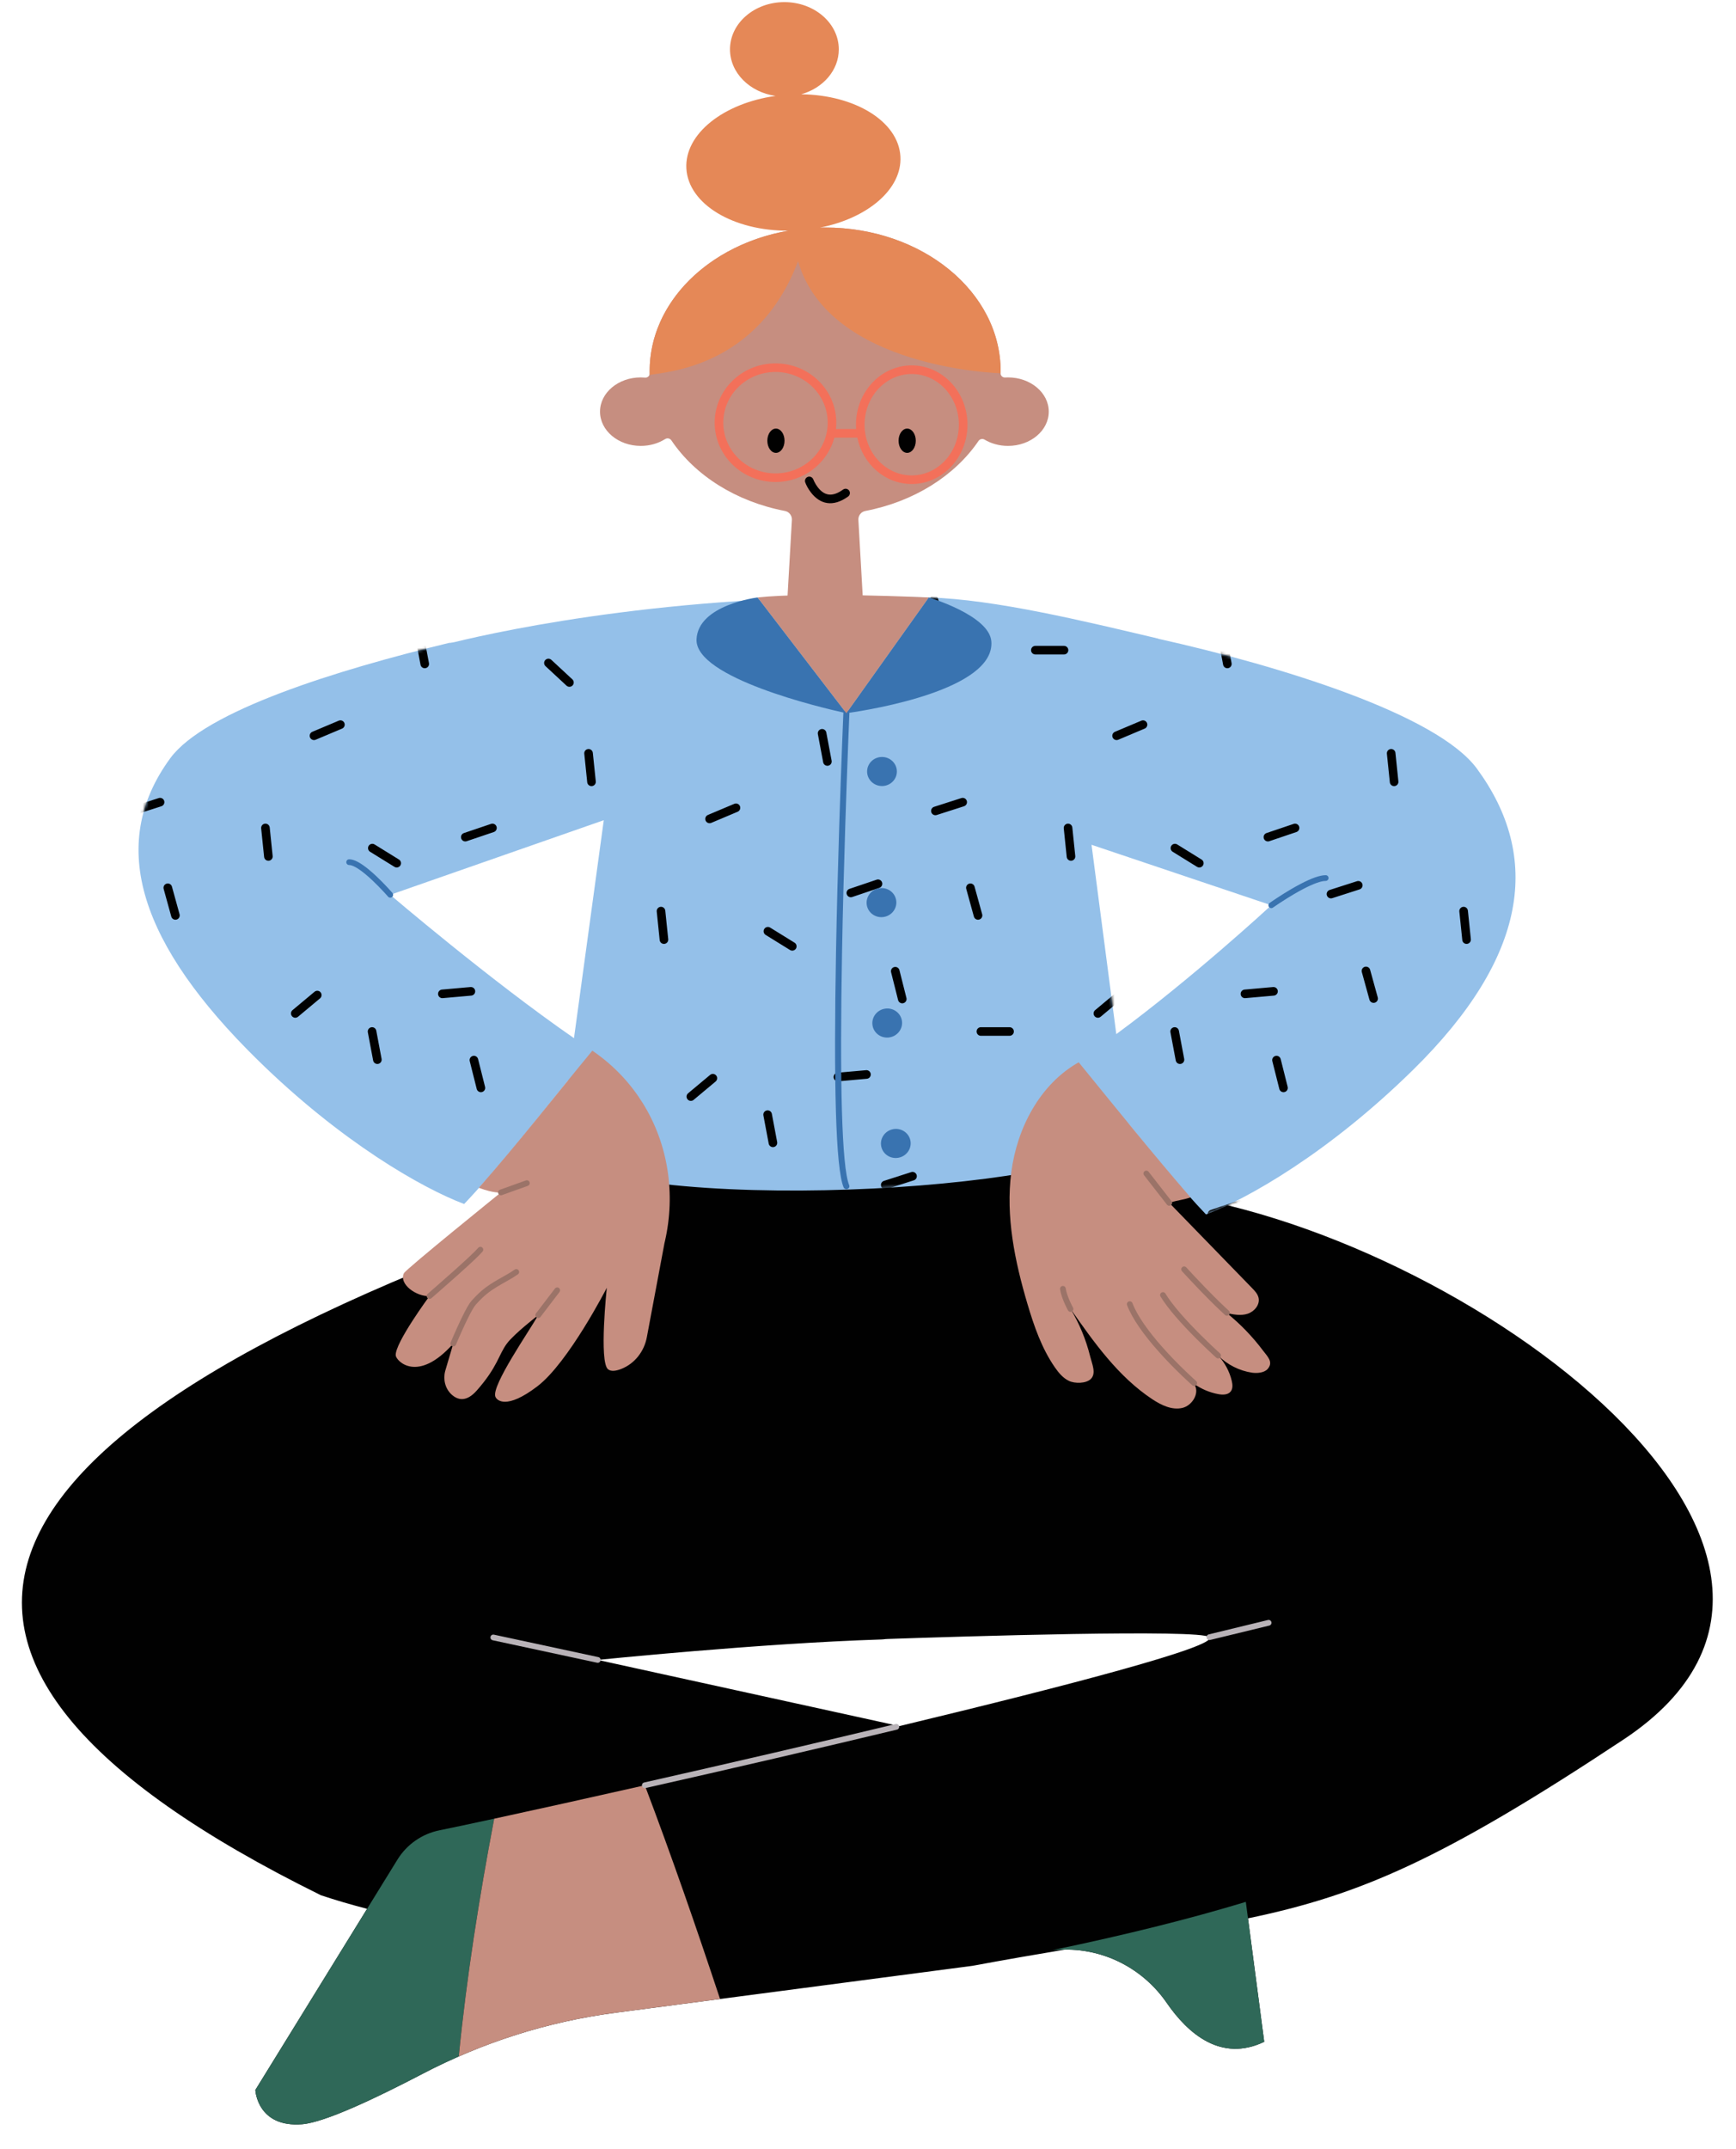 <svg viewBox="72.675 36.263 605.625 749.425" xmlns="http://www.w3.org/2000/svg" xmlns:xlink="http://www.w3.org/1999/xlink" overflow="visible" width="605.625px" height="749.425px"><defs><path d="M275.684,0.877 C298.838,1.549 329.906,9.136 355.747,15.23 L355.732,15.273 C397.943,24.687 452.971,41.566 466.935,60.607 C489.419,91.267 484.831,126.127 444.632,165.644 C415.298,194.481 386.972,210.585 372.411,216.074 C363.859,207.086 354.273,195.453 345.166,184.184 L345.543,187.064 C345.805,205.151 195.808,217.517 146.066,197.369 L149.908,169.278 C138.376,183.581 125.056,200.379 113.594,212.426 C99.033,206.936 70.708,190.833 41.374,161.995 C1.174,122.478 -11.414,87.619 11.07,56.959 C23.197,40.421 69.026,26.218 108.675,16.64 C108.049,16.828 108.709,16.737 110.006,16.503 C127.558,12.21 191.2,-1.577 275.684,0.877 Z M162.31,78.561 L87.817,104.584 C87.817,104.584 122.609,134.325 151.917,154.585 L162.31,78.561 Z M332.466,87.136 L341.108,153.17 C367.388,133.83 393.928,109.395 395.144,108.272 L395.188,108.232 L332.466,87.136 Z" id="mastercharactersitting-path-1"/></defs><g id="Master/Character/Sitting" stroke="none" stroke-width="1" fill="none" fill-rule="evenodd"><g id="Bottom/Sitting" transform="translate(15, 331) scale(1 1)"><g id="Bottom/Sitting/Crossed 2" stroke="none" stroke-width="1" fill="none" fill-rule="evenodd"><g id="Crossed-2" transform="translate(65, 110)"><path d="M391,1.27329258e-11 L390.997,10.538 C495.782,19.836 658.934,135.817 559.02,202 C495.735,243.92 467.036,256.219 428.053,264.342 L433.713,307.398 C418.711,314.576 407.192,304.68 399.68,293.794 C391.592,282.076 378.325,275.081 364.161,275.246 C354.386,276.874 343.721,278.715 331.952,280.894 L207.321,297.271 C183.813,300.36 161.051,307.604 140.038,318.588 C124.033,326.954 105.986,335.516 98.092,336.148 C82.38,337.405 81.751,324.207 81.751,324.207 L120.742,261.015 C115.14,259.566 109.761,257.994 104.648,256.289 C-63.274,173.511 -28.491,92.26 208.997,12.537 L209,1.27329258e-11 L391,1.27329258e-11 Z M302.483,166.893 L301.67,166.932 C301.148,167.009 300.595,167.057 300.009,167.076 C257.904,168.401 201.208,174.205 201.208,174.205 L201.208,174.205 L306.45,197.282 C365.99,182.982 417.698,169.389 414.585,166.276 C411.683,163.373 327.632,166.03 302.483,166.893 Z" id="Pants" fill="#010101"/><path d="M165.074,229.584 C159.888,256.862 155.465,284.66 152.719,312.514 C148.43,314.392 144.198,316.414 140.038,318.588 C124.033,326.955 105.986,335.517 98.092,336.149 C82.694,337.381 81.782,324.73 81.752,324.223 L81.751,324.208 L131.335,243.847 C134.584,238.582 139.856,234.892 145.917,233.649 C150.595,232.689 157.124,231.304 165.074,229.584 Z M427.296,258.594 L433.713,307.399 C418.711,314.577 407.192,304.68 399.68,293.795 C391.304,281.659 377.373,274.589 362.645,275.292 C361.731,275.335 360.797,275.379 359.843,275.422 C385.256,270.132 407.614,264.563 427.296,258.594 Z" id="Shoes" fill="#2F6858"/><path d="M165.074,229.583 C159.887,256.861 155.465,284.659 152.719,312.514 C170.095,304.905 188.468,299.749 207.321,297.271 L243.877,292.468 C235.601,267.51 226.99,242.644 217.625,217.929 C197.273,222.526 178.993,226.569 165.074,229.583" id="Skin" fill="#c68e80"/><path d="M306.345,197.307 C306.473,197.844 306.143,198.383 305.606,198.512 C278.468,205.024 248.053,212.08 217.846,218.904 C217.307,219.026 216.771,218.688 216.65,218.149 C216.528,217.611 216.866,217.075 217.405,216.953 C247.604,210.131 278.011,203.077 305.139,196.568 C305.676,196.439 306.216,196.77 306.345,197.307 Z M164.98,165.393 L201.418,173.228 C201.958,173.344 202.302,173.876 202.186,174.416 C202.07,174.955 201.538,175.299 200.998,175.183 L164.56,167.348 C164.02,167.232 163.676,166.7 163.793,166.16 C163.909,165.62 164.44,165.277 164.98,165.393 Z M436.219,161.021 C436.349,161.557 436.02,162.098 435.483,162.228 L414.821,167.248 C414.285,167.379 413.744,167.049 413.613,166.513 C413.483,165.976 413.812,165.435 414.349,165.305 L435.011,160.285 C435.548,160.154 436.088,160.484 436.219,161.021 Z" id="Pants-details" fill="#B9B3B8"/></g></g></g><g id="Head" transform="translate(247, 64) scale(1 1)"><g id="Head/Bun" stroke="none" stroke-width="1" fill="none" fill-rule="evenodd"><g id="Bun" transform="translate(35, -27)"><path d="M141.325,130.925 C140.463,130.979 139.732,130.312 139.749,129.449 C139.754,129.205 139.757,128.96 139.757,128.716 C139.757,101.048 112.346,78.62 78.534,78.62 C44.721,78.62 17.31,101.048 17.31,128.716 C17.31,128.976 17.313,129.236 17.318,129.496 C17.336,130.368 16.59,131.044 15.721,130.963 C15.228,130.917 14.728,130.893 14.22,130.893 C6.367,130.893 -0,136.241 -0,142.837 C-0,149.434 6.367,154.781 14.22,154.781 C17.406,154.781 20.341,153.895 22.71,152.407 C23.451,151.941 24.409,152.134 24.898,152.859 C33.143,165.097 47.451,174.207 64.517,177.479 C65.99,177.762 67.022,179.097 66.936,180.594 L65.314,209 L91.753,209 L90.132,180.594 C90.046,179.096 91.078,177.762 92.551,177.479 C109.519,174.226 123.762,165.201 132.029,153.069 C132.504,152.372 133.422,152.161 134.147,152.592 C136.461,153.968 139.279,154.781 142.329,154.781 C150.182,154.781 156.548,149.434 156.548,142.837 C156.548,136.241 150.182,130.893 142.329,130.893 C141.991,130.893 141.656,130.904 141.325,130.925 Z" id="Skin" fill="#c68e80"/><path d="M139.756,128.716 C139.756,101.049 112.345,78.62 78.533,78.62 C77.926,78.62 77.324,78.634 76.722,78.648 C93.387,75.386 105.436,65.191 104.796,53.833 C104.107,41.612 88.972,32.374 70.189,32.144 C77.797,29.997 83.301,23.799 83.301,16.478 C83.301,7.378 74.804,0.001 64.321,0.001 C53.839,0.001 45.341,7.378 45.341,16.478 C45.341,24.661 52.221,31.432 61.228,32.717 C43.015,35.275 29.445,46.004 30.124,58.039 C30.824,70.479 46.494,79.823 65.743,79.728 C38.072,84.542 17.31,104.639 17.31,128.716 C17.31,128.976 17.313,129.236 17.318,129.496 C17.33,130.105 17.382,130.023 17.382,130.023 C23.053,128.976 55.176,127.349 69.087,90.347 C69.13,90.344 69.044,90.349 69.087,90.347 C79.896,127.946 139.748,129.449 139.748,129.449" id="Hair" fill="#E58857"/></g></g></g><g id="Face" transform="translate(321, 155) scale(1 1)"><g id="Face/Glasses" stroke="none" stroke-width="1" fill="none" fill-rule="evenodd"><g id="Glasses" transform="translate(1, 8)"><path d="M21.214,-2.13162821e-14 C32.922,-2.13162821e-14 42.428,9.252 42.428,20.686 C42.428,21.435 42.387,22.175 42.308,22.903 L49.335,22.887 C49.302,22.393 49.285,21.893 49.285,21.39 C49.285,9.987 57.971,0.704 68.737,0.704 C79.503,0.704 88.189,9.987 88.189,21.39 C88.189,32.793 79.503,42.076 68.737,42.076 C59.428,42.076 51.674,35.135 49.746,25.885 L41.747,25.906 C39.374,34.808 31.075,41.372 21.214,41.372 C9.507,41.372 0,32.12 0,20.686 C0,9.252 9.507,-2.13162821e-14 21.214,-2.13162821e-14 Z M68.737,3.704 C59.674,3.704 52.285,11.601 52.285,21.39 C52.285,31.179 59.674,39.076 68.737,39.076 C77.8,39.076 85.189,31.179 85.189,21.39 C85.189,11.601 77.8,3.704 68.737,3.704 Z M21.214,3 C11.146,3 3,10.928 3,20.686 C3,30.444 11.146,38.372 21.214,38.372 C31.283,38.372 39.428,30.444 39.428,20.686 C39.428,10.928 31.283,3 21.214,3 Z" id="Combined-Shape" fill="#F3705A"/><path d="M31.592,41.516 C31.307,40.739 31.706,39.877 32.484,39.592 C33.261,39.307 34.123,39.706 34.408,40.484 C34.461,40.628 34.585,40.919 34.778,41.304 C35.105,41.955 35.502,42.607 35.966,43.208 C38.208,46.113 40.93,46.792 44.797,44.008 C45.469,43.524 46.406,43.676 46.89,44.349 C47.374,45.021 47.222,45.958 46.549,46.442 C41.251,50.257 36.751,49.135 33.591,45.041 C32.578,43.729 31.926,42.429 31.592,41.516 Z" id="Stroke-7" fill="#010101"/><path d="M18.37,26.98 C18.37,24.642 19.713,22.746 21.37,22.746 C23.027,22.746 24.37,24.642 24.37,26.98 C24.37,29.319 23.027,31.215 21.37,31.215 C19.713,31.215 18.37,29.319 18.37,26.98" id="Fill-9" fill="#010101"/><path d="M64.155,26.98 C64.155,24.642 65.498,22.746 67.155,22.746 C68.811,22.746 70.155,24.642 70.155,26.98 C70.155,29.319 68.811,31.215 67.155,31.215 C65.498,31.215 64.155,29.319 64.155,26.98" id="Fill-11" fill="#010101"/></g></g></g><g id="Body" transform="translate(64, 26) scale(1 1)"><defs><path d="M275.684,0.877 C298.838,1.549 329.906,9.136 355.747,15.23 L355.732,15.273 C397.943,24.687 452.971,41.566 466.935,60.607 C489.419,91.267 484.831,126.127 444.632,165.644 C415.298,194.481 386.972,210.585 372.411,216.074 C363.859,207.086 354.273,195.453 345.166,184.184 L345.543,187.064 C345.805,205.151 195.808,217.517 146.066,197.369 L149.908,169.278 C138.376,183.581 125.056,200.379 113.594,212.426 C99.033,206.936 70.708,190.833 41.374,161.995 C1.174,122.478 -11.414,87.619 11.07,56.959 C23.197,40.421 69.026,26.218 108.675,16.64 C108.049,16.828 108.709,16.737 110.006,16.503 C127.558,12.21 191.2,-1.577 275.684,0.877 Z M162.31,78.561 L87.817,104.584 C87.817,104.584 122.609,134.325 151.917,154.585 L162.31,78.561 Z M332.466,87.136 L341.108,153.17 C367.388,133.83 393.928,109.395 395.144,108.272 L395.188,108.232 L332.466,87.136 Z" id="bodyarms-down-path-1"/></defs><g id="Body/Arms Down" stroke="none" stroke-width="1" fill="none" fill-rule="evenodd"><g id="Body" transform="translate(57, 217)"><g id="Shirt" transform="translate(0, 0.768)"><mask id="bodyarms-down-mask-2" fill="#ffffff"><use xlink:href="#bodyarms-down-path-1" fill="#ffffff"/></mask><use fill="#94C0E9" xlink:href="#bodyarms-down-path-1"/><g mask="url(#bodyarms-down-mask-2)"><g transform="translate(-21, 0.232) scale(1 1)" id="Patterns"><g id="Patterns/Pattern 3" stroke="none" stroke-width="1" fill="none" fill-rule="evenodd"><path d="M195.455,206.634 L197.895,216.332 C198.097,217.135 197.609,217.95 196.806,218.152 C196.003,218.355 195.188,217.867 194.985,217.064 L192.545,207.366 C192.343,206.563 192.831,205.747 193.634,205.545 C194.437,205.343 195.253,205.831 195.455,206.634 Z M47.768,205.846 L48.796,215.793 C48.881,216.617 48.282,217.354 47.458,217.439 C46.634,217.524 45.897,216.925 45.812,216.101 L44.784,206.154 C44.699,205.33 45.298,204.593 46.122,204.508 C46.946,204.423 47.683,205.022 47.768,205.846 Z M126.395,212.02 C126.66,212.805 126.239,213.656 125.454,213.921 L115.981,217.123 C115.196,217.389 114.345,216.967 114.079,216.183 C113.814,215.398 114.235,214.547 115.02,214.281 L124.494,211.079 C125.278,210.814 126.13,211.235 126.395,212.02 Z M12.45,202.042 C12.703,202.831 12.269,203.675 11.48,203.929 L1.959,206.985 C1.17,207.238 0.325,206.804 0.072,206.016 C-0.181,205.227 0.253,204.382 1.042,204.129 L10.563,201.072 C11.352,200.819 12.197,201.253 12.45,202.042 Z M241.946,180.749 L243.796,190.576 C243.95,191.391 243.414,192.175 242.6,192.328 C241.786,192.481 241.001,191.946 240.848,191.131 L238.998,181.304 C238.845,180.49 239.381,179.706 240.195,179.552 C241.009,179.399 241.793,179.935 241.946,180.749 Z M73.811,177.417 C74.133,178.181 73.775,179.06 73.012,179.382 L63.797,183.267 C63.034,183.589 62.154,183.231 61.832,182.467 C61.511,181.704 61.869,180.824 62.632,180.503 L71.847,176.618 C72.61,176.296 73.49,176.654 73.811,177.417 Z M182.87,179.527 C183.698,179.527 184.37,180.198 184.37,181.027 C184.37,181.855 183.698,182.527 182.87,182.527 L172.87,182.527 C172.041,182.527 171.37,181.855 171.37,181.027 C171.37,180.198 172.041,179.527 172.87,179.527 L182.87,179.527 Z M222.516,167.358 C223.047,167.993 222.962,168.939 222.326,169.47 L214.65,175.879 C214.014,176.41 213.068,176.325 212.537,175.689 C212.006,175.053 212.091,174.107 212.727,173.576 L220.404,167.167 C221.04,166.636 221.986,166.722 222.516,167.358 Z M139.455,161.634 L141.895,171.332 C142.097,172.135 141.609,172.95 140.806,173.152 C140.003,173.355 139.188,172.867 138.985,172.064 L136.545,162.366 C136.343,161.563 136.831,160.747 137.634,160.545 C138.437,160.343 139.253,160.831 139.455,161.634 Z M276.446,166.885 C276.52,167.71 275.91,168.438 275.085,168.511 L265.124,169.394 C264.298,169.467 263.57,168.857 263.497,168.032 C263.424,167.207 264.034,166.478 264.859,166.405 L274.82,165.523 C275.645,165.45 276.373,166.06 276.446,166.885 Z M103.946,151.749 L105.796,161.576 C105.95,162.391 105.414,163.175 104.6,163.328 C103.786,163.481 103.001,162.946 102.848,162.131 L100.998,152.304 C100.845,151.49 101.381,150.706 102.195,150.552 C103.009,150.399 103.793,150.935 103.946,151.749 Z M44.87,150.527 C45.698,150.527 46.37,151.198 46.37,152.027 C46.37,152.855 45.698,153.527 44.87,153.527 L34.87,153.527 C34.041,153.527 33.37,152.855 33.37,152.027 C33.37,151.198 34.041,150.527 34.87,150.527 L44.87,150.527 Z M84.516,138.358 C85.047,138.993 84.962,139.939 84.326,140.47 L76.65,146.879 C76.014,147.41 75.068,147.325 74.537,146.689 C74.006,146.053 74.091,145.107 74.727,144.576 L82.404,138.167 C83.04,137.636 83.986,137.722 84.516,138.358 Z M6.455,130.634 L8.895,140.332 C9.097,141.135 8.609,141.95 7.806,142.152 C7.003,142.355 6.188,141.867 5.985,141.064 L3.545,131.366 C3.343,130.563 3.831,129.747 4.634,129.545 C5.437,129.343 6.253,129.831 6.455,130.634 Z M170.66,130.501 L173.319,140.14 C173.54,140.939 173.071,141.765 172.272,141.985 C171.474,142.206 170.648,141.737 170.427,140.938 L167.768,131.298 C167.548,130.5 168.017,129.674 168.815,129.453 C169.614,129.233 170.44,129.702 170.66,130.501 Z M138.446,137.885 C138.52,138.71 137.91,139.438 137.085,139.511 L127.124,140.394 C126.298,140.467 125.57,139.857 125.497,139.032 C125.424,138.207 126.034,137.478 126.859,137.405 L136.82,136.523 C137.645,136.45 138.373,137.06 138.446,137.885 Z M241.356,115.788 L249.86,121.049 C250.565,121.485 250.783,122.409 250.347,123.114 C249.911,123.818 248.987,124.036 248.282,123.6 L239.778,118.339 C239.073,117.903 238.856,116.979 239.291,116.274 C239.727,115.57 240.652,115.352 241.356,115.788 Z M204.768,109.879 L205.796,119.826 C205.881,120.65 205.282,121.387 204.458,121.472 C203.634,121.557 202.897,120.958 202.812,120.134 L201.784,110.187 C201.699,109.363 202.298,108.626 203.122,108.541 C203.946,108.456 204.683,109.055 204.768,109.879 Z M32.66,101.501 L35.319,111.14 C35.54,111.939 35.071,112.765 34.272,112.985 C33.474,113.206 32.648,112.737 32.427,111.938 L29.768,102.298 C29.548,101.5 30.017,100.674 30.815,100.453 C31.614,100.233 32.44,100.702 32.66,101.501 Z M167.95,100.578 C168.203,101.367 167.769,102.212 166.98,102.465 L157.458,105.522 C156.67,105.775 155.825,105.341 155.572,104.552 C155.319,103.763 155.753,102.919 156.542,102.665 L166.063,99.609 C166.852,99.355 167.696,99.79 167.95,100.578 Z M280.395,100.02 C280.66,100.805 280.239,101.656 279.454,101.921 L269.981,105.123 C269.196,105.389 268.345,104.967 268.079,104.183 C267.814,103.398 268.235,102.547 269.02,102.281 L278.494,99.079 C279.278,98.814 280.13,99.235 280.395,100.02 Z M103.356,86.788 L111.86,92.049 C112.565,92.485 112.783,93.409 112.347,94.114 C111.911,94.818 110.987,95.036 110.282,94.6 L101.778,89.339 C101.073,88.903 100.856,87.979 101.291,87.274 C101.727,86.57 102.652,86.352 103.356,86.788 Z M66.768,80.879 L67.796,90.826 C67.881,91.65 67.282,92.387 66.458,92.472 C65.634,92.557 64.897,91.958 64.812,91.134 L63.784,81.187 C63.699,80.363 64.298,79.626 65.122,79.541 C65.946,79.456 66.683,80.055 66.768,80.879 Z M145.894,80.553 C146.159,81.338 145.738,82.189 144.953,82.454 L135.48,85.656 C134.695,85.921 133.844,85.5 133.578,84.715 C133.313,83.931 133.734,83.079 134.519,82.814 L143.993,79.612 C144.777,79.347 145.629,79.768 145.894,80.553 Z M230.811,73.417 C231.133,74.181 230.775,75.06 230.012,75.382 L220.797,79.267 C220.034,79.589 219.154,79.231 218.832,78.467 C218.511,77.704 218.869,76.824 219.632,76.503 L228.847,72.618 C229.61,72.296 230.49,72.654 230.811,73.417 Z M29.95,71.578 C30.203,72.367 29.769,73.212 28.98,73.465 L19.458,76.522 C18.67,76.775 17.825,76.341 17.572,75.552 C17.319,74.763 17.753,73.919 18.542,73.665 L28.063,70.609 C28.852,70.355 29.696,70.79 29.95,71.578 Z M179.492,54.846 L180.52,64.793 C180.605,65.617 180.006,66.354 179.182,66.439 C178.358,66.524 177.621,65.925 177.536,65.101 L176.508,55.154 C176.423,54.33 177.022,53.593 177.846,53.508 C178.67,53.423 179.407,54.022 179.492,54.846 Z M260.946,47.749 L262.796,57.576 C262.95,58.391 262.414,59.175 261.6,59.328 C260.786,59.481 260.001,58.946 259.848,58.131 L257.998,48.304 C257.845,47.49 258.381,46.706 259.195,46.552 C260.009,46.399 260.793,46.935 260.946,47.749 Z M92.811,44.417 C93.133,45.181 92.775,46.06 92.012,46.382 L82.797,50.267 C82.034,50.589 81.154,50.231 80.832,49.467 C80.511,48.704 80.869,47.824 81.632,47.503 L90.847,43.618 C91.61,43.296 92.49,43.654 92.811,44.417 Z M165.021,22.401 L172.349,29.205 C172.956,29.769 172.991,30.718 172.427,31.325 C171.863,31.932 170.914,31.967 170.307,31.404 L162.979,24.599 C162.372,24.035 162.337,23.086 162.901,22.479 C163.465,21.872 164.414,21.837 165.021,22.401 Z M120.474,13.722 L122.324,23.55 C122.477,24.364 121.942,25.148 121.128,25.301 C120.313,25.455 119.529,24.919 119.376,24.105 L117.526,14.278 C117.373,13.463 117.908,12.679 118.722,12.526 C119.537,12.373 120.321,12.908 120.474,13.722 Z M63.87,17.527 C64.698,17.527 65.37,18.198 65.37,19.027 C65.37,19.855 64.698,20.527 63.87,20.527 L53.87,20.527 C53.041,20.527 52.37,19.855 52.37,19.027 C52.37,18.198 53.041,17.527 53.87,17.527 L63.87,17.527 Z M19.955,1.134 L22.395,10.832 C22.597,11.635 22.11,12.451 21.306,12.653 C20.503,12.855 19.688,12.367 19.486,11.564 L17.046,1.866 C16.844,1.063 17.331,0.248 18.134,0.046 C18.938,-0.156 19.753,0.331 19.955,1.134 Z M235.597,5.417 C235.919,6.181 235.561,7.06 234.797,7.382 L225.583,11.267 C224.819,11.589 223.94,11.231 223.618,10.467 C223.296,9.704 223.654,8.824 224.417,8.503 L233.632,4.618 C234.395,4.296 235.275,4.654 235.597,5.417 Z" id="Pattern" fill="#010101"/></g></g></g><g mask="url(#bodyarms-down-mask-2)"><g transform="translate(259, 0.232) scale(1 1)" id="Patterns"><g id="Patterns/Pattern 3" stroke="none" stroke-width="1" fill="none" fill-rule="evenodd"><path d="M195.455,206.634 L197.895,216.332 C198.097,217.135 197.609,217.95 196.806,218.152 C196.003,218.355 195.188,217.867 194.985,217.064 L192.545,207.366 C192.343,206.563 192.831,205.747 193.634,205.545 C194.437,205.343 195.253,205.831 195.455,206.634 Z M47.768,205.846 L48.796,215.793 C48.881,216.617 48.282,217.354 47.458,217.439 C46.634,217.524 45.897,216.925 45.812,216.101 L44.784,206.154 C44.699,205.33 45.298,204.593 46.122,204.508 C46.946,204.423 47.683,205.022 47.768,205.846 Z M126.395,212.02 C126.66,212.805 126.239,213.656 125.454,213.921 L115.981,217.123 C115.196,217.389 114.345,216.967 114.079,216.183 C113.814,215.398 114.235,214.547 115.02,214.281 L124.494,211.079 C125.278,210.814 126.13,211.235 126.395,212.02 Z M12.45,202.042 C12.703,202.831 12.269,203.675 11.48,203.929 L1.959,206.985 C1.17,207.238 0.325,206.804 0.072,206.016 C-0.181,205.227 0.253,204.382 1.042,204.129 L10.563,201.072 C11.352,200.819 12.197,201.253 12.45,202.042 Z M241.946,180.749 L243.796,190.576 C243.95,191.391 243.414,192.175 242.6,192.328 C241.786,192.481 241.001,191.946 240.848,191.131 L238.998,181.304 C238.845,180.49 239.381,179.706 240.195,179.552 C241.009,179.399 241.793,179.935 241.946,180.749 Z M73.811,177.417 C74.133,178.181 73.775,179.06 73.012,179.382 L63.797,183.267 C63.034,183.589 62.154,183.231 61.832,182.467 C61.511,181.704 61.869,180.824 62.632,180.503 L71.847,176.618 C72.61,176.296 73.49,176.654 73.811,177.417 Z M182.87,179.527 C183.698,179.527 184.37,180.198 184.37,181.027 C184.37,181.855 183.698,182.527 182.87,182.527 L172.87,182.527 C172.041,182.527 171.37,181.855 171.37,181.027 C171.37,180.198 172.041,179.527 172.87,179.527 L182.87,179.527 Z M222.516,167.358 C223.047,167.993 222.962,168.939 222.326,169.47 L214.65,175.879 C214.014,176.41 213.068,176.325 212.537,175.689 C212.006,175.053 212.091,174.107 212.727,173.576 L220.404,167.167 C221.04,166.636 221.986,166.722 222.516,167.358 Z M139.455,161.634 L141.895,171.332 C142.097,172.135 141.609,172.95 140.806,173.152 C140.003,173.355 139.188,172.867 138.985,172.064 L136.545,162.366 C136.343,161.563 136.831,160.747 137.634,160.545 C138.437,160.343 139.253,160.831 139.455,161.634 Z M276.446,166.885 C276.52,167.71 275.91,168.438 275.085,168.511 L265.124,169.394 C264.298,169.467 263.57,168.857 263.497,168.032 C263.424,167.207 264.034,166.478 264.859,166.405 L274.82,165.523 C275.645,165.45 276.373,166.06 276.446,166.885 Z M103.946,151.749 L105.796,161.576 C105.95,162.391 105.414,163.175 104.6,163.328 C103.786,163.481 103.001,162.946 102.848,162.131 L100.998,152.304 C100.845,151.49 101.381,150.706 102.195,150.552 C103.009,150.399 103.793,150.935 103.946,151.749 Z M44.87,150.527 C45.698,150.527 46.37,151.198 46.37,152.027 C46.37,152.855 45.698,153.527 44.87,153.527 L34.87,153.527 C34.041,153.527 33.37,152.855 33.37,152.027 C33.37,151.198 34.041,150.527 34.87,150.527 L44.87,150.527 Z M84.516,138.358 C85.047,138.993 84.962,139.939 84.326,140.47 L76.65,146.879 C76.014,147.41 75.068,147.325 74.537,146.689 C74.006,146.053 74.091,145.107 74.727,144.576 L82.404,138.167 C83.04,137.636 83.986,137.722 84.516,138.358 Z M6.455,130.634 L8.895,140.332 C9.097,141.135 8.609,141.95 7.806,142.152 C7.003,142.355 6.188,141.867 5.985,141.064 L3.545,131.366 C3.343,130.563 3.831,129.747 4.634,129.545 C5.437,129.343 6.253,129.831 6.455,130.634 Z M170.66,130.501 L173.319,140.14 C173.54,140.939 173.071,141.765 172.272,141.985 C171.474,142.206 170.648,141.737 170.427,140.938 L167.768,131.298 C167.548,130.5 168.017,129.674 168.815,129.453 C169.614,129.233 170.44,129.702 170.66,130.501 Z M138.446,137.885 C138.52,138.71 137.91,139.438 137.085,139.511 L127.124,140.394 C126.298,140.467 125.57,139.857 125.497,139.032 C125.424,138.207 126.034,137.478 126.859,137.405 L136.82,136.523 C137.645,136.45 138.373,137.06 138.446,137.885 Z M241.356,115.788 L249.86,121.049 C250.565,121.485 250.783,122.409 250.347,123.114 C249.911,123.818 248.987,124.036 248.282,123.6 L239.778,118.339 C239.073,117.903 238.856,116.979 239.291,116.274 C239.727,115.57 240.652,115.352 241.356,115.788 Z M204.768,109.879 L205.796,119.826 C205.881,120.65 205.282,121.387 204.458,121.472 C203.634,121.557 202.897,120.958 202.812,120.134 L201.784,110.187 C201.699,109.363 202.298,108.626 203.122,108.541 C203.946,108.456 204.683,109.055 204.768,109.879 Z M32.66,101.501 L35.319,111.14 C35.54,111.939 35.071,112.765 34.272,112.985 C33.474,113.206 32.648,112.737 32.427,111.938 L29.768,102.298 C29.548,101.5 30.017,100.674 30.815,100.453 C31.614,100.233 32.44,100.702 32.66,101.501 Z M167.95,100.578 C168.203,101.367 167.769,102.212 166.98,102.465 L157.458,105.522 C156.67,105.775 155.825,105.341 155.572,104.552 C155.319,103.763 155.753,102.919 156.542,102.665 L166.063,99.609 C166.852,99.355 167.696,99.79 167.95,100.578 Z M280.395,100.02 C280.66,100.805 280.239,101.656 279.454,101.921 L269.981,105.123 C269.196,105.389 268.345,104.967 268.079,104.183 C267.814,103.398 268.235,102.547 269.02,102.281 L278.494,99.079 C279.278,98.814 280.13,99.235 280.395,100.02 Z M103.356,86.788 L111.86,92.049 C112.565,92.485 112.783,93.409 112.347,94.114 C111.911,94.818 110.987,95.036 110.282,94.6 L101.778,89.339 C101.073,88.903 100.856,87.979 101.291,87.274 C101.727,86.57 102.652,86.352 103.356,86.788 Z M66.768,80.879 L67.796,90.826 C67.881,91.65 67.282,92.387 66.458,92.472 C65.634,92.557 64.897,91.958 64.812,91.134 L63.784,81.187 C63.699,80.363 64.298,79.626 65.122,79.541 C65.946,79.456 66.683,80.055 66.768,80.879 Z M145.894,80.553 C146.159,81.338 145.738,82.189 144.953,82.454 L135.48,85.656 C134.695,85.921 133.844,85.5 133.578,84.715 C133.313,83.931 133.734,83.079 134.519,82.814 L143.993,79.612 C144.777,79.347 145.629,79.768 145.894,80.553 Z M230.811,73.417 C231.133,74.181 230.775,75.06 230.012,75.382 L220.797,79.267 C220.034,79.589 219.154,79.231 218.832,78.467 C218.511,77.704 218.869,76.824 219.632,76.503 L228.847,72.618 C229.61,72.296 230.49,72.654 230.811,73.417 Z M29.95,71.578 C30.203,72.367 29.769,73.212 28.98,73.465 L19.458,76.522 C18.67,76.775 17.825,76.341 17.572,75.552 C17.319,74.763 17.753,73.919 18.542,73.665 L28.063,70.609 C28.852,70.355 29.696,70.79 29.95,71.578 Z M179.492,54.846 L180.52,64.793 C180.605,65.617 180.006,66.354 179.182,66.439 C178.358,66.524 177.621,65.925 177.536,65.101 L176.508,55.154 C176.423,54.33 177.022,53.593 177.846,53.508 C178.67,53.423 179.407,54.022 179.492,54.846 Z M260.946,47.749 L262.796,57.576 C262.95,58.391 262.414,59.175 261.6,59.328 C260.786,59.481 260.001,58.946 259.848,58.131 L257.998,48.304 C257.845,47.49 258.381,46.706 259.195,46.552 C260.009,46.399 260.793,46.935 260.946,47.749 Z M92.811,44.417 C93.133,45.181 92.775,46.06 92.012,46.382 L82.797,50.267 C82.034,50.589 81.154,50.231 80.832,49.467 C80.511,48.704 80.869,47.824 81.632,47.503 L90.847,43.618 C91.61,43.296 92.49,43.654 92.811,44.417 Z M165.021,22.401 L172.349,29.205 C172.956,29.769 172.991,30.718 172.427,31.325 C171.863,31.932 170.914,31.967 170.307,31.404 L162.979,24.599 C162.372,24.035 162.337,23.086 162.901,22.479 C163.465,21.872 164.414,21.837 165.021,22.401 Z M120.474,13.722 L122.324,23.55 C122.477,24.364 121.942,25.148 121.128,25.301 C120.313,25.455 119.529,24.919 119.376,24.105 L117.526,14.278 C117.373,13.463 117.908,12.679 118.722,12.526 C119.537,12.373 120.321,12.908 120.474,13.722 Z M63.87,17.527 C64.698,17.527 65.37,18.198 65.37,19.027 C65.37,19.855 64.698,20.527 63.87,20.527 L53.87,20.527 C53.041,20.527 52.37,19.855 52.37,19.027 C52.37,18.198 53.041,17.527 53.87,17.527 L63.87,17.527 Z M19.955,1.134 L22.395,10.832 C22.597,11.635 22.11,12.451 21.306,12.653 C20.503,12.855 19.688,12.367 19.486,11.564 L17.046,1.866 C16.844,1.063 17.331,0.248 18.134,0.046 C18.938,-0.156 19.753,0.331 19.955,1.134 Z M235.597,5.417 C235.919,6.181 235.561,7.06 234.797,7.382 L225.583,11.267 C224.819,11.589 223.94,11.231 223.618,10.467 C223.296,9.704 223.654,8.824 224.417,8.503 L233.632,4.618 C234.395,4.296 235.275,4.654 235.597,5.417 Z" id="Pattern" fill="#010101"/></g></g></g><path d="M215.979,0.877 L246.316,40.431 C246.504,40.298 246.739,40.223 246.991,40.232 C247.191,40.24 247.376,40.301 247.531,40.399 L275.684,0.877 C275.684,0.877 296.805,7.09 297.519,16.192 C298.84,33.041 255.348,40.031 247.986,41.092 C247.998,41.148 248.001,41.207 247.999,41.267 C247.993,41.396 247.982,41.65 247.966,42.023 C247.94,42.645 247.909,43.376 247.875,44.211 C247.776,46.598 247.666,49.339 247.548,52.394 C247.209,61.122 246.87,70.614 246.555,80.542 C246.072,95.712 245.686,110.511 245.434,124.417 C244.613,169.663 245.299,199.519 247.928,205.877 C248.139,206.388 247.872,206.964 247.331,207.164 C246.79,207.364 246.18,207.111 245.969,206.6 C243.182,199.859 242.5,170.193 243.331,124.383 C243.583,110.467 243.969,95.66 244.452,80.482 C244.768,70.549 245.107,61.053 245.446,52.321 C245.564,49.264 245.674,46.522 245.773,44.134 C245.808,43.298 245.838,42.566 245.865,41.943 C245.881,41.57 245.892,41.315 245.897,41.185 C245.9,41.128 245.907,41.071 245.92,41.017 C238.605,39.393 194.064,28.955 194.668,15.471 C195.209,3.381 215.979,0.877 215.979,0.877 Z M269.3,190.391 C269.794,193.146 267.905,195.789 265.082,196.295 C262.259,196.8 259.571,194.976 259.078,192.221 C258.585,189.465 260.473,186.822 263.296,186.316 C266.118,185.811 268.807,187.635 269.3,190.391 Z M266.3,148.391 C266.793,151.146 264.906,153.789 262.082,154.295 C259.26,154.8 256.572,152.977 256.079,150.221 C255.584,147.465 257.474,144.822 260.296,144.317 C263.118,143.811 265.807,145.635 266.3,148.391 Z M264.3,106.39 C264.793,109.146 262.906,111.789 260.082,112.295 C257.26,112.8 254.571,110.976 254.078,108.221 C253.584,105.465 255.474,102.822 258.296,102.316 C261.118,101.811 263.807,103.635 264.3,106.39 Z M414.157,97.741 C414.709,97.741 415.157,98.189 415.157,98.741 C415.157,99.293 414.709,99.741 414.157,99.741 C412.509,99.741 409.762,100.758 406.311,102.563 C405.283,103.101 404.208,103.7 403.1,104.349 C401.345,105.378 399.592,106.48 397.924,107.583 C397.341,107.969 396.81,108.327 396.342,108.649 C396.062,108.841 395.867,108.977 395.765,109.049 C395.314,109.368 394.69,109.26 394.372,108.809 C394.053,108.358 394.16,107.734 394.611,107.416 C394.719,107.339 394.922,107.197 395.21,107 C395.687,106.672 396.227,106.308 396.821,105.915 C398.517,104.794 400.3,103.672 402.088,102.624 C403.223,101.959 404.326,101.344 405.384,100.791 C409.111,98.841 412.083,97.741 414.157,97.741 Z M73.483,92.198 C75.237,92.198 77.454,93.428 80.153,95.62 C81.078,96.371 82.043,97.226 83.037,98.163 C84.375,99.426 85.698,100.775 86.949,102.125 C87.386,102.597 87.784,103.036 88.135,103.43 C88.346,103.668 88.495,103.839 88.575,103.931 C88.935,104.35 88.888,104.981 88.469,105.342 C88.051,105.702 87.419,105.655 87.059,105.236 C86.986,105.151 86.844,104.988 86.64,104.759 C86.298,104.375 85.91,103.946 85.482,103.484 C84.259,102.165 82.967,100.847 81.665,99.618 C80.705,98.712 79.776,97.89 78.892,97.173 C76.539,95.262 74.622,94.198 73.483,94.198 C72.931,94.198 72.483,93.75 72.483,93.198 C72.483,92.645 72.931,92.198 73.483,92.198 Z M259.368,56.508 C262.235,56.508 264.56,58.777 264.56,61.577 C264.56,64.376 262.235,66.645 259.368,66.645 C256.5,66.645 254.175,64.376 254.175,61.577 C254.175,58.777 256.5,56.508 259.368,56.508 Z" id="Shirt-Details" fill="#3973B0"/></g><path d="M327.993,163.77 C340.863,179.535 353.656,195.499 367.01,210.882 C364.422,211.778 362.655,211.837 360.185,212.612 L359.602,212.805 L388.472,242.506 C389.428,243.489 390.423,244.542 390.733,245.878 C391.293,248.284 389.3,250.698 386.95,251.463 C384.601,252.229 382.045,251.763 379.637,251.206 C384.372,255.025 388.626,259.435 392.281,264.297 C393.859,266.395 395.996,268.301 393.933,270.709 C392.728,272.116 390.115,272.273 388.438,272.02 C384.066,271.36 379.918,269.28 376.775,266.17 C379.016,268.618 380.621,271.646 381.388,274.875 C381.687,276.132 381.819,277.587 381.009,278.594 C380.047,279.789 378.239,279.785 376.729,279.51 C373.626,278.944 370.653,277.672 368.101,275.818 C370.489,278.7 367.784,283.478 364.136,284.316 C360.488,285.154 356.778,283.338 353.656,281.273 C341.779,273.412 333.327,261.464 325.158,249.796 C328.237,254.915 330.545,260.497 331.978,266.296 C332.645,268.995 334.197,272.249 332.228,274.211 C330.593,275.839 326.638,275.881 324.562,274.876 C322.485,273.871 320.955,272.018 319.645,270.119 C315.072,263.494 312.403,255.762 310.114,248.044 C305.694,233.142 302.47,217.516 304.476,202.102 C306.482,186.687 314.451,171.403 327.993,163.77 Z M158.32,159.711 C166.15,165.056 171.814,171.442 175.882,177.957 C184.831,192.29 187.407,209.694 183.645,226.154 L183.491,226.812 L177.329,259.67 C176.402,264.615 173.098,268.874 168.417,270.715 C166.588,271.435 164.862,271.691 163.799,270.841 C160.611,268.29 163.364,242.42 163.364,242.42 C163.364,242.42 150.015,268.464 139.177,276.751 C128.34,285.039 124.942,281.706 124.479,280.357 C123.134,276.442 136.339,257.468 139.447,251.959 C139.447,251.959 131.078,258.425 128.52,261.851 C125.603,265.758 125.318,269.976 117.987,278.264 C114.321,282.408 111.32,281.551 109.235,279.657 C106.996,277.623 106.214,274.438 106.968,271.517 L107.049,271.226 L109.812,261.865 C97.38,275.891 89.891,267.941 89.73,266.009 C89.374,261.746 101.524,245.289 101.524,245.289 C97.061,245.608 90.686,241.146 92.598,237.32 C93.311,235.895 126.435,209.154 126.435,209.154 C126.435,209.154 124.115,209.57 118.722,207.537 C132.787,191.583 145.29,175.474 158.32,159.711 Z M215.979,1.644 C233.612,-0.315 275.684,1.644 275.684,1.644 L275.684,1.644 L246.935,42.004 Z" id="Skin" fill="#c68e80"/><path d="M346.739,247.768 C347.582,249.97 348.967,252.441 350.829,255.129 C352.613,257.704 354.796,260.426 357.292,263.236 C359.842,266.108 362.577,268.918 365.311,271.548 C366.268,272.468 367.157,273.3 367.954,274.029 C368.232,274.283 368.479,274.507 368.692,274.697 C368.818,274.81 368.905,274.887 368.948,274.926 C369.363,275.29 369.404,275.922 369.039,276.337 C368.675,276.752 368.043,276.792 367.628,276.428 C367.58,276.385 367.489,276.304 367.357,276.187 C367.14,275.992 366.888,275.764 366.604,275.505 C365.795,274.765 364.895,273.922 363.925,272.989 C361.155,270.326 358.384,267.479 355.796,264.564 C353.251,261.697 351.019,258.915 349.185,256.268 C347.239,253.459 345.778,250.853 344.871,248.483 C344.674,247.967 344.932,247.389 345.448,247.192 C345.964,246.994 346.542,247.252 346.739,247.768 Z M358.247,244.423 C359.414,246.358 361.154,248.649 363.367,251.214 C364.434,252.452 365.601,253.74 366.85,255.067 C369.135,257.494 371.585,259.934 374.035,262.266 C374.893,263.082 375.689,263.827 376.404,264.484 C376.653,264.714 376.875,264.916 377.066,265.089 C377.179,265.192 377.257,265.263 377.297,265.298 C377.708,265.667 377.743,266.299 377.374,266.71 C377.005,267.122 376.373,267.156 375.962,266.787 C375.919,266.749 375.838,266.676 375.721,266.57 C375.527,266.394 375.302,266.188 375.049,265.956 C374.327,265.291 373.523,264.539 372.656,263.715 C370.181,261.359 367.706,258.894 365.394,256.438 C364.125,255.091 362.94,253.781 361.852,252.52 C359.572,249.877 357.769,247.503 356.534,245.456 C356.249,244.984 356.401,244.369 356.874,244.084 C357.347,243.798 357.961,243.95 358.247,244.423 Z M132.601,236.314 C132.922,236.763 132.818,237.388 132.369,237.709 C131.299,238.473 130.27,239.097 128.61,240.024 C122.993,243.162 121.022,244.539 117.626,248.334 C117.009,249.024 115.985,250.83 114.724,253.404 C114.478,253.907 114.225,254.435 113.965,254.985 C113.217,256.574 112.45,258.277 111.708,259.982 C111.448,260.578 111.209,261.132 110.998,261.629 C110.871,261.927 110.782,262.139 110.735,262.251 C110.522,262.76 109.936,263.001 109.427,262.788 C108.917,262.575 108.677,261.989 108.89,261.48 C108.938,261.364 109.029,261.148 109.158,260.846 C109.371,260.344 109.612,259.785 109.874,259.183 C110.624,257.462 111.398,255.741 112.156,254.133 C112.42,253.573 112.678,253.036 112.928,252.525 C114.275,249.774 115.349,247.88 116.136,247 C119.717,242.999 121.838,241.516 127.635,238.278 C129.235,237.384 130.21,236.793 131.206,236.082 C131.655,235.761 132.28,235.865 132.601,236.314 Z M146.673,242.489 C147.112,242.824 147.196,243.451 146.861,243.89 L140.242,252.565 C139.907,253.004 139.28,253.089 138.841,252.754 C138.402,252.419 138.317,251.791 138.652,251.352 L145.271,242.677 C145.606,242.238 146.234,242.154 146.673,242.489 Z M365.517,235.289 C365.552,235.328 365.621,235.404 365.722,235.514 C365.848,235.653 365.991,235.808 366.147,235.979 L366.309,236.155 C366.945,236.846 367.659,237.616 368.437,238.445 C370.659,240.815 372.939,243.184 375.149,245.393 C375.749,245.993 376.336,246.573 376.909,247.133 C378.146,248.339 379.307,249.439 380.382,250.416 C380.79,250.787 380.82,251.42 380.449,251.829 C380.077,252.237 379.445,252.267 379.036,251.896 C377.943,250.901 376.765,249.786 375.512,248.564 C374.933,247.999 374.34,247.412 373.735,246.808 C371.508,244.581 369.213,242.197 366.978,239.813 C366.326,239.118 365.718,238.464 365.164,237.863 L364.837,237.509 C364.613,237.265 364.415,237.049 364.245,236.863 C364.142,236.75 364.072,236.673 364.035,236.632 C363.664,236.223 363.695,235.591 364.104,235.22 C364.514,234.849 365.146,234.88 365.517,235.289 Z M323.475,242.638 C323.546,243.137 323.675,243.695 323.857,244.3 C324.073,245.022 324.358,245.793 324.695,246.59 C324.983,247.274 325.294,247.938 325.604,248.555 C325.789,248.923 325.931,249.192 326.01,249.334 C326.278,249.816 326.104,250.425 325.621,250.693 C325.139,250.961 324.53,250.787 324.262,250.305 C324.237,250.261 324.195,250.182 324.136,250.072 C324.039,249.89 323.932,249.683 323.817,249.453 C323.488,248.799 323.159,248.096 322.852,247.368 C322.489,246.509 322.18,245.672 321.941,244.874 C321.733,244.18 321.582,243.527 321.495,242.921 C321.417,242.374 321.797,241.867 322.343,241.789 C322.89,241.711 323.397,242.091 323.475,242.638 Z M119.901,228.362 C120.326,228.715 120.383,229.346 120.029,229.77 C119.012,230.991 116.077,233.75 111.724,237.651 C111.478,237.871 111.478,237.871 111.232,238.091 C109.251,239.861 107.129,241.732 105.008,243.585 C104.265,244.234 103.575,244.834 102.957,245.371 C102.585,245.693 102.32,245.923 102.178,246.046 C101.76,246.407 101.128,246.36 100.767,245.942 C100.406,245.524 100.453,244.893 100.871,244.532 C101.011,244.411 101.275,244.182 101.646,243.861 C102.263,243.325 102.951,242.726 103.692,242.079 C105.808,240.23 107.925,238.364 109.9,236.599 C110.144,236.38 110.144,236.38 110.389,236.161 C114.646,232.348 117.566,229.601 118.493,228.49 C118.846,228.065 119.477,228.008 119.901,228.362 Z M352.371,201.935 L360.359,212.188 C360.699,212.624 360.621,213.252 360.185,213.591 C359.749,213.931 359.121,213.853 358.782,213.417 L350.794,203.164 C350.454,202.728 350.532,202.1 350.968,201.761 C351.404,201.421 352.032,201.499 352.371,201.935 Z M136.41,205.582 C136.596,206.102 136.326,206.674 135.806,206.861 L126.772,210.096 C126.252,210.282 125.679,210.011 125.493,209.491 C125.307,208.971 125.578,208.399 126.098,208.213 L135.132,204.978 C135.652,204.791 136.224,205.062 136.41,205.582 Z" id="Skin-Shadows" fill="#9B7368"/></g></g></g></g></svg>
